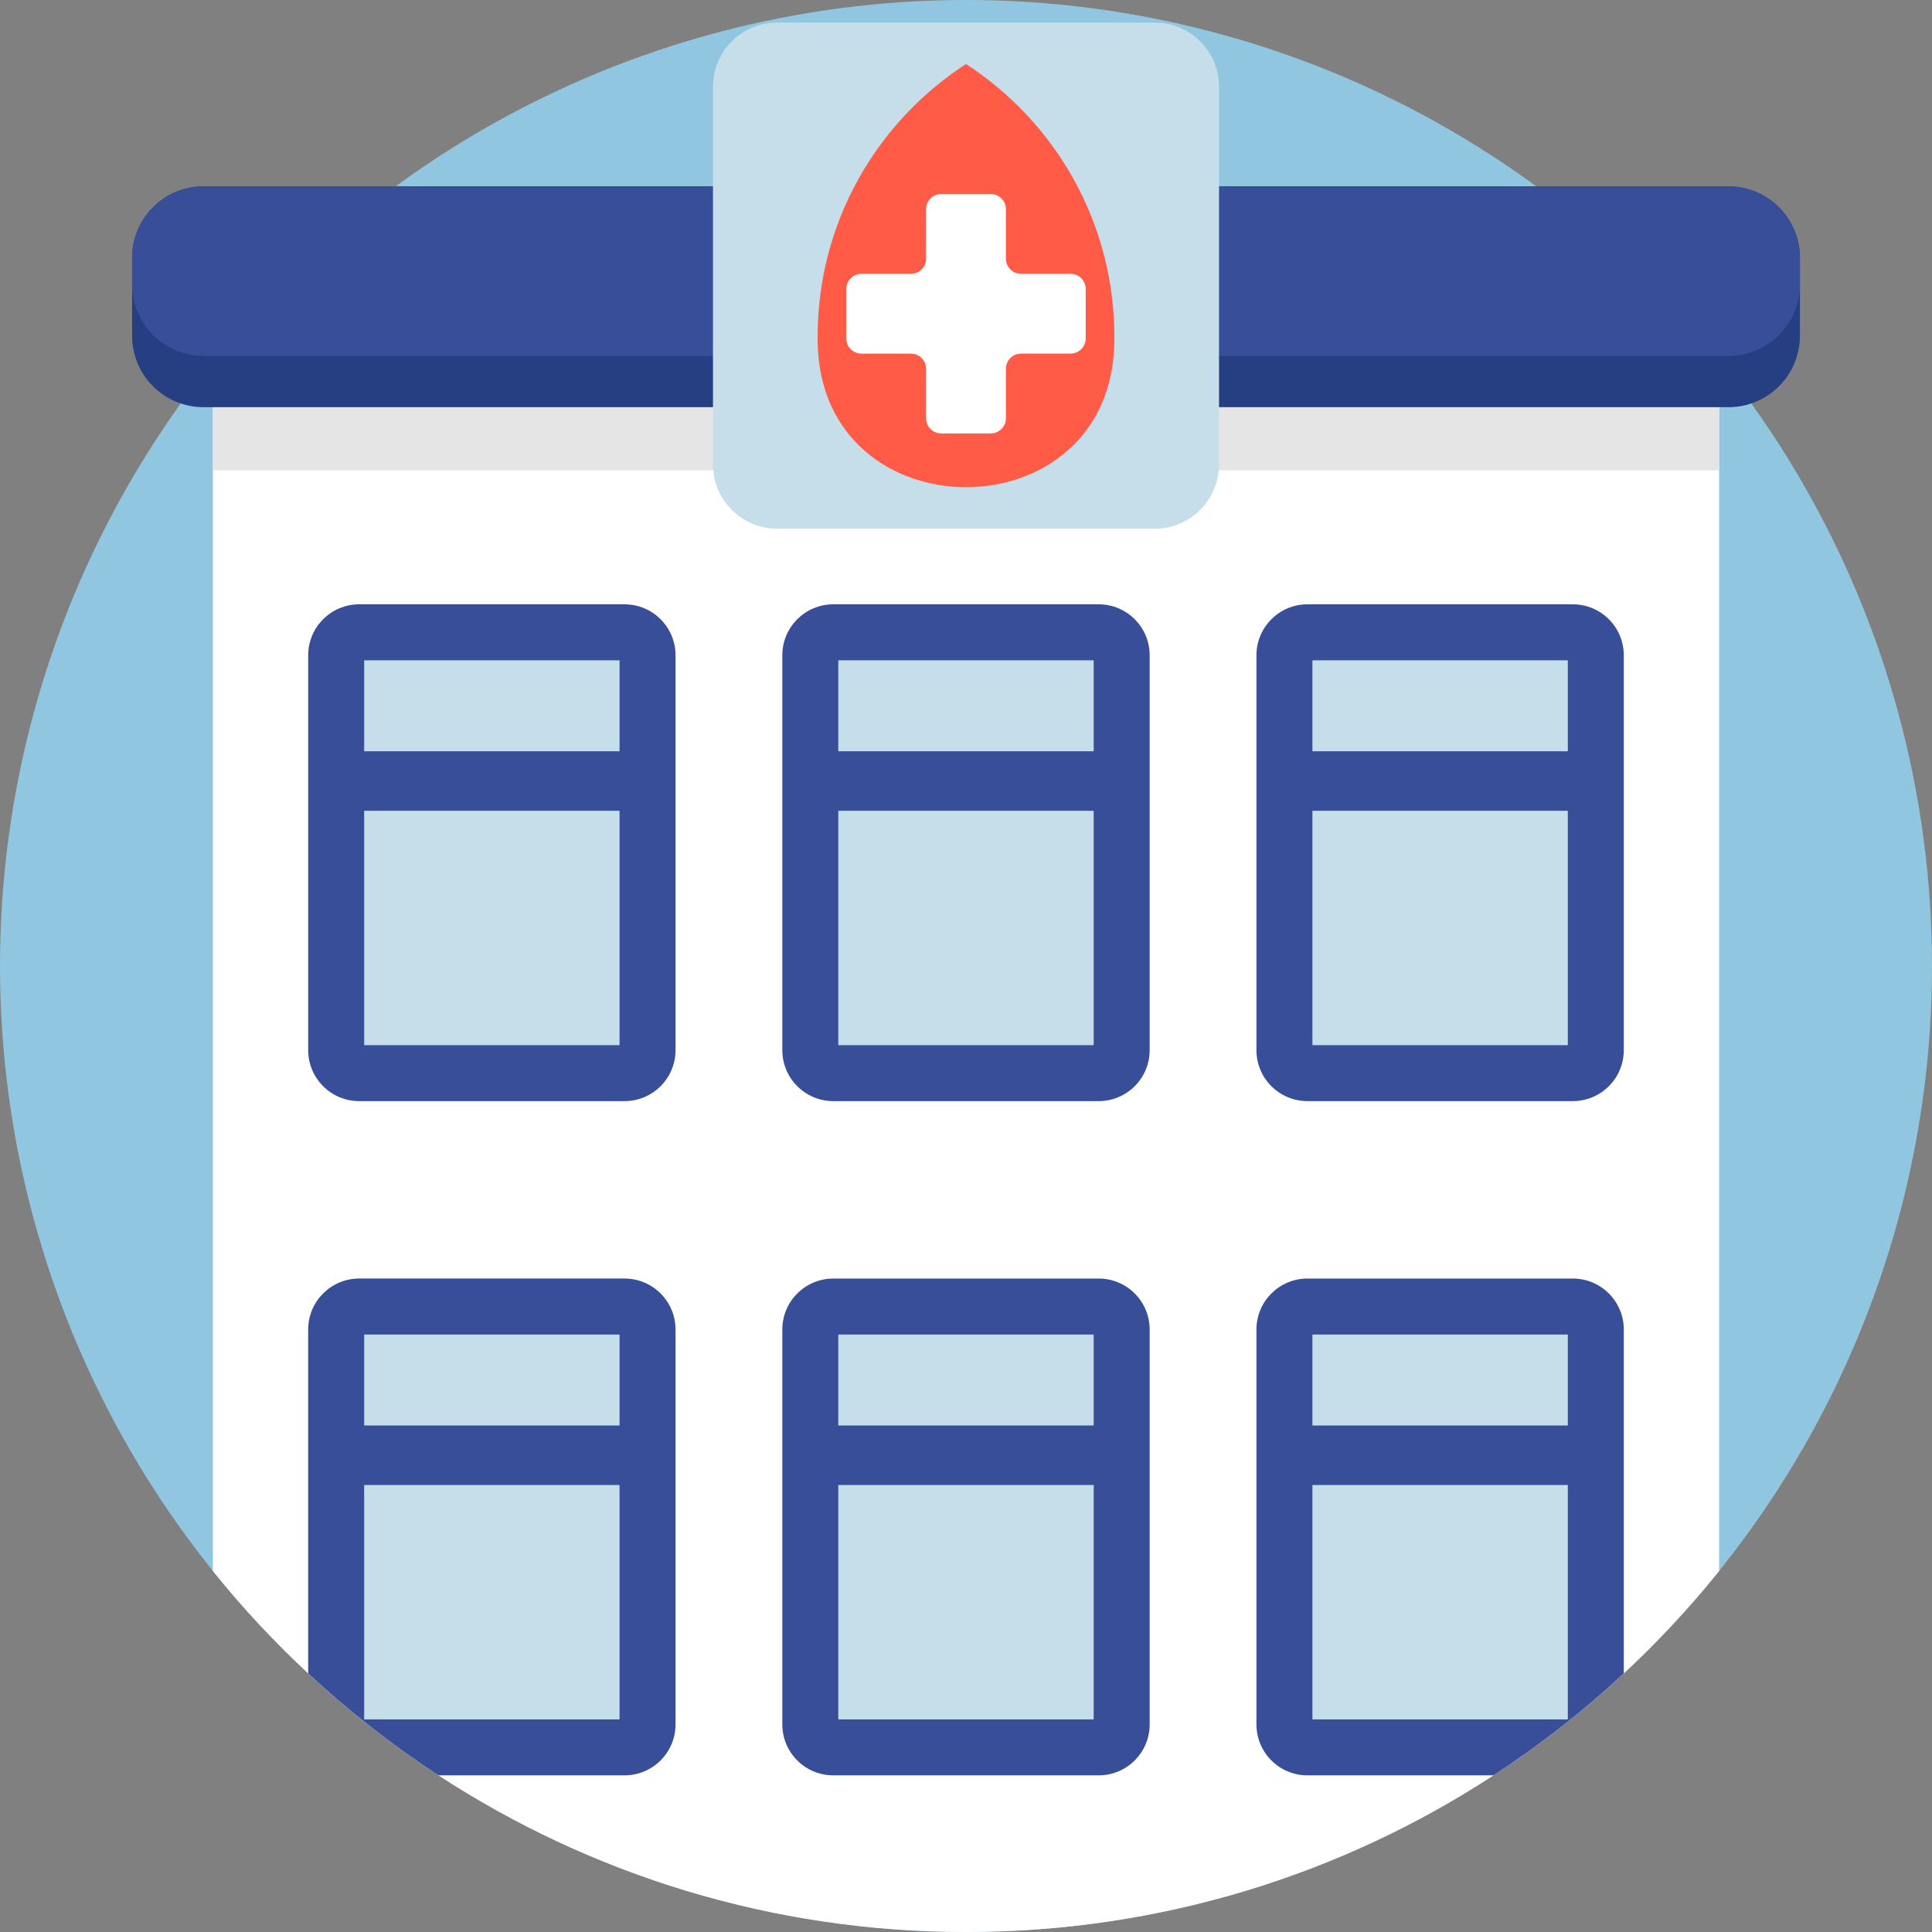 <?xml version="1.0" encoding="iso-8859-1"?>
<!-- Generator: Adobe Illustrator 21.0.0, SVG Export Plug-In . SVG Version: 6.00 Build 0)  -->
<svg version="1.1" id="Capa_1" xmlns="http://www.w3.org/2000/svg" xmlns:xlink="http://www.w3.org/1999/xlink" x="0px" y="0px"
	 viewBox="0 0 512 512" style="enable-background:new 0 0 512 512;" xml:space="preserve">
<rect x="0" y="0" width="512" height="512" fill="#808080" stroke="none"/>
<circle style="fill:#91C6E0;" cx="256" cy="256" r="256"/>
<path style="fill:#FFFFFF;" d="M455.579,74.469v341.87c-7.753,9.644-16.196,18.714-25.255,27.136
	c-10.689,9.958-22.246,18.996-34.523,27.011c-40.187,26.258-88.21,41.514-139.797,41.514s-99.61-15.266-139.807-41.514
	c-12.278-8.025-23.834-17.063-34.523-27.021c-9.059-8.422-17.502-17.492-25.255-27.136V74.469H455.579z"/>
<rect x="56.417" y="74.47" style="fill:#E6E5E5;" width="399.161" height="50.155"/>
<path style="fill:#263E82;" d="M476.999,68.314v20.668c0,10.449-8.474,18.923-18.923,18.923H53.93
	c-10.459,0-18.923-8.474-18.923-18.923V68.314c0-10.449,8.464-18.923,18.923-18.923h404.146
	C468.525,49.391,476.999,57.865,476.999,68.314z"/>
<g>
	<path style="fill:#384E99;" d="M476.999,68.314v7.084c0,10.449-8.474,18.923-18.923,18.923H53.93
		c-10.459,0-18.923-8.474-18.923-18.923v-7.084c0-10.449,8.464-18.923,18.923-18.923h404.146
		C468.525,49.391,476.999,57.865,476.999,68.314z"/>
	<path style="fill:#384E99;" d="M81.673,278.297V173.662c0-7.462,6.049-13.511,13.511-13.511h70.33
		c7.462,0,13.511,6.049,13.511,13.511v104.635c0,7.462-6.049,13.511-13.511,13.511H95.185
		C87.723,291.809,81.673,285.759,81.673,278.297z"/>
</g>
<rect x="96.507" y="174.989" style="fill:#C5DEEA;" width="67.683" height="101.993"/>
<g>
	<rect x="88.168" y="199.095" style="fill:#384E99;" width="84.376" height="15.768"/>
	<path style="fill:#384E99;" d="M207.322,278.297V173.662c0-7.462,6.049-13.511,13.511-13.511h70.33
		c7.462,0,13.511,6.049,13.511,13.511v104.635c0,7.462-6.049,13.511-13.511,13.511h-70.33
		C213.371,291.809,207.322,285.759,207.322,278.297z"/>
</g>
<rect x="222.156" y="174.989" style="fill:#C5DEEA;" width="67.683" height="101.993"/>
<g>
	<rect x="213.807" y="199.095" style="fill:#384E99;" width="84.376" height="15.768"/>
	<path style="fill:#384E99;" d="M332.97,278.297V173.662c0-7.462,6.049-13.511,13.511-13.511h70.33
		c7.462,0,13.511,6.049,13.511,13.511v104.635c0,7.462-6.049,13.511-13.511,13.511h-70.33
		C339.019,291.809,332.97,285.759,332.97,278.297z"/>
</g>
<rect x="347.805" y="174.989" style="fill:#C5DEEA;" width="67.683" height="101.993"/>
<g>
	<rect x="339.456" y="199.095" style="fill:#384E99;" width="84.376" height="15.768"/>
	<path style="fill:#384E99;" d="M179.025,352.339v104.636c0,7.461-6.05,13.51-13.511,13.51h-49.319
		c-12.278-8.025-23.834-17.063-34.523-27.021v-91.126c0-7.461,6.05-13.511,13.511-13.511h70.332
		C172.976,338.828,179.025,344.878,179.025,352.339z"/>
</g>
<rect x="96.507" y="353.667" style="fill:#C5DEEA;" width="67.683" height="101.993"/>
<g>
	<rect x="88.168" y="377.772" style="fill:#384E99;" width="84.376" height="15.768"/>
	<path style="fill:#384E99;" d="M207.322,456.975V352.34c0-7.462,6.049-13.511,13.511-13.511h70.33
		c7.462,0,13.511,6.049,13.511,13.511v104.635c0,7.462-6.049,13.51-13.511,13.51h-70.33
		C213.371,470.486,207.322,464.436,207.322,456.975z"/>
</g>
<rect x="222.156" y="353.667" style="fill:#C5DEEA;" width="67.683" height="101.993"/>
<g>
	<rect x="213.807" y="377.772" style="fill:#384E99;" width="84.376" height="15.768"/>
	<path style="fill:#384E99;" d="M430.323,352.339v91.136c-10.689,9.958-22.246,18.996-34.523,27.011h-49.319
		c-7.461,0-13.511-6.05-13.511-13.51V352.339c0-7.461,6.05-13.511,13.511-13.511h70.332
		C424.273,338.828,430.323,344.878,430.323,352.339z"/>
</g>
<rect x="347.805" y="353.667" style="fill:#C5DEEA;" width="67.683" height="101.993"/>
<rect x="339.456" y="377.772" style="fill:#384E99;" width="84.376" height="15.768"/>
<path style="fill:#C5DEEA;" d="M205.942,140.095h100.115c9.387,0,16.996-7.61,16.996-16.996V22.983
	c0-9.387-7.61-16.996-16.996-16.996H205.942c-9.387,0-16.996,7.61-16.996,16.996v100.115
	C188.946,132.485,196.556,140.095,205.942,140.095z"/>
<path style="fill:#FF5B47;" d="M216.677,89.251c0,0.541,0.005,1.081,0.015,1.62c0.941,50.99,77.674,50.99,78.614,0
	c0.01-0.539,0.015-1.078,0.015-1.62c0-30.301-15.658-56.943-39.323-72.283C232.336,32.308,216.677,58.949,216.677,89.251z"/>
<path style="fill:#FFFFFF;" d="M283.699,72.561h-13.104c-2.221,0-4.022-1.8-4.022-4.022V55.435c0-2.221-1.8-4.022-4.022-4.022
	h-13.103c-2.221,0-4.022,1.8-4.022,4.022v13.104c0,2.221-1.8,4.022-4.022,4.022h-13.104c-2.221,0-4.022,1.8-4.022,4.022v13.104
	c0,2.221,1.8,4.022,4.022,4.022h13.104c2.221,0,4.022,1.8,4.022,4.022v13.104c0,2.221,1.8,4.022,4.022,4.022h13.104
	c2.221,0,4.022-1.8,4.022-4.022V97.729c0-2.221,1.8-4.022,4.022-4.022H283.7c2.221,0,4.022-1.8,4.022-4.022V76.583
	C287.721,74.361,285.921,72.561,283.699,72.561z"/>
<g>
</g>
<g>
</g>
<g>
</g>
<g>
</g>
<g>
</g>
<g>
</g>
<g>
</g>
<g>
</g>
<g>
</g>
<g>
</g>
<g>
</g>
<g>
</g>
<g>
</g>
<g>
</g>
<g>
</g>
</svg>
